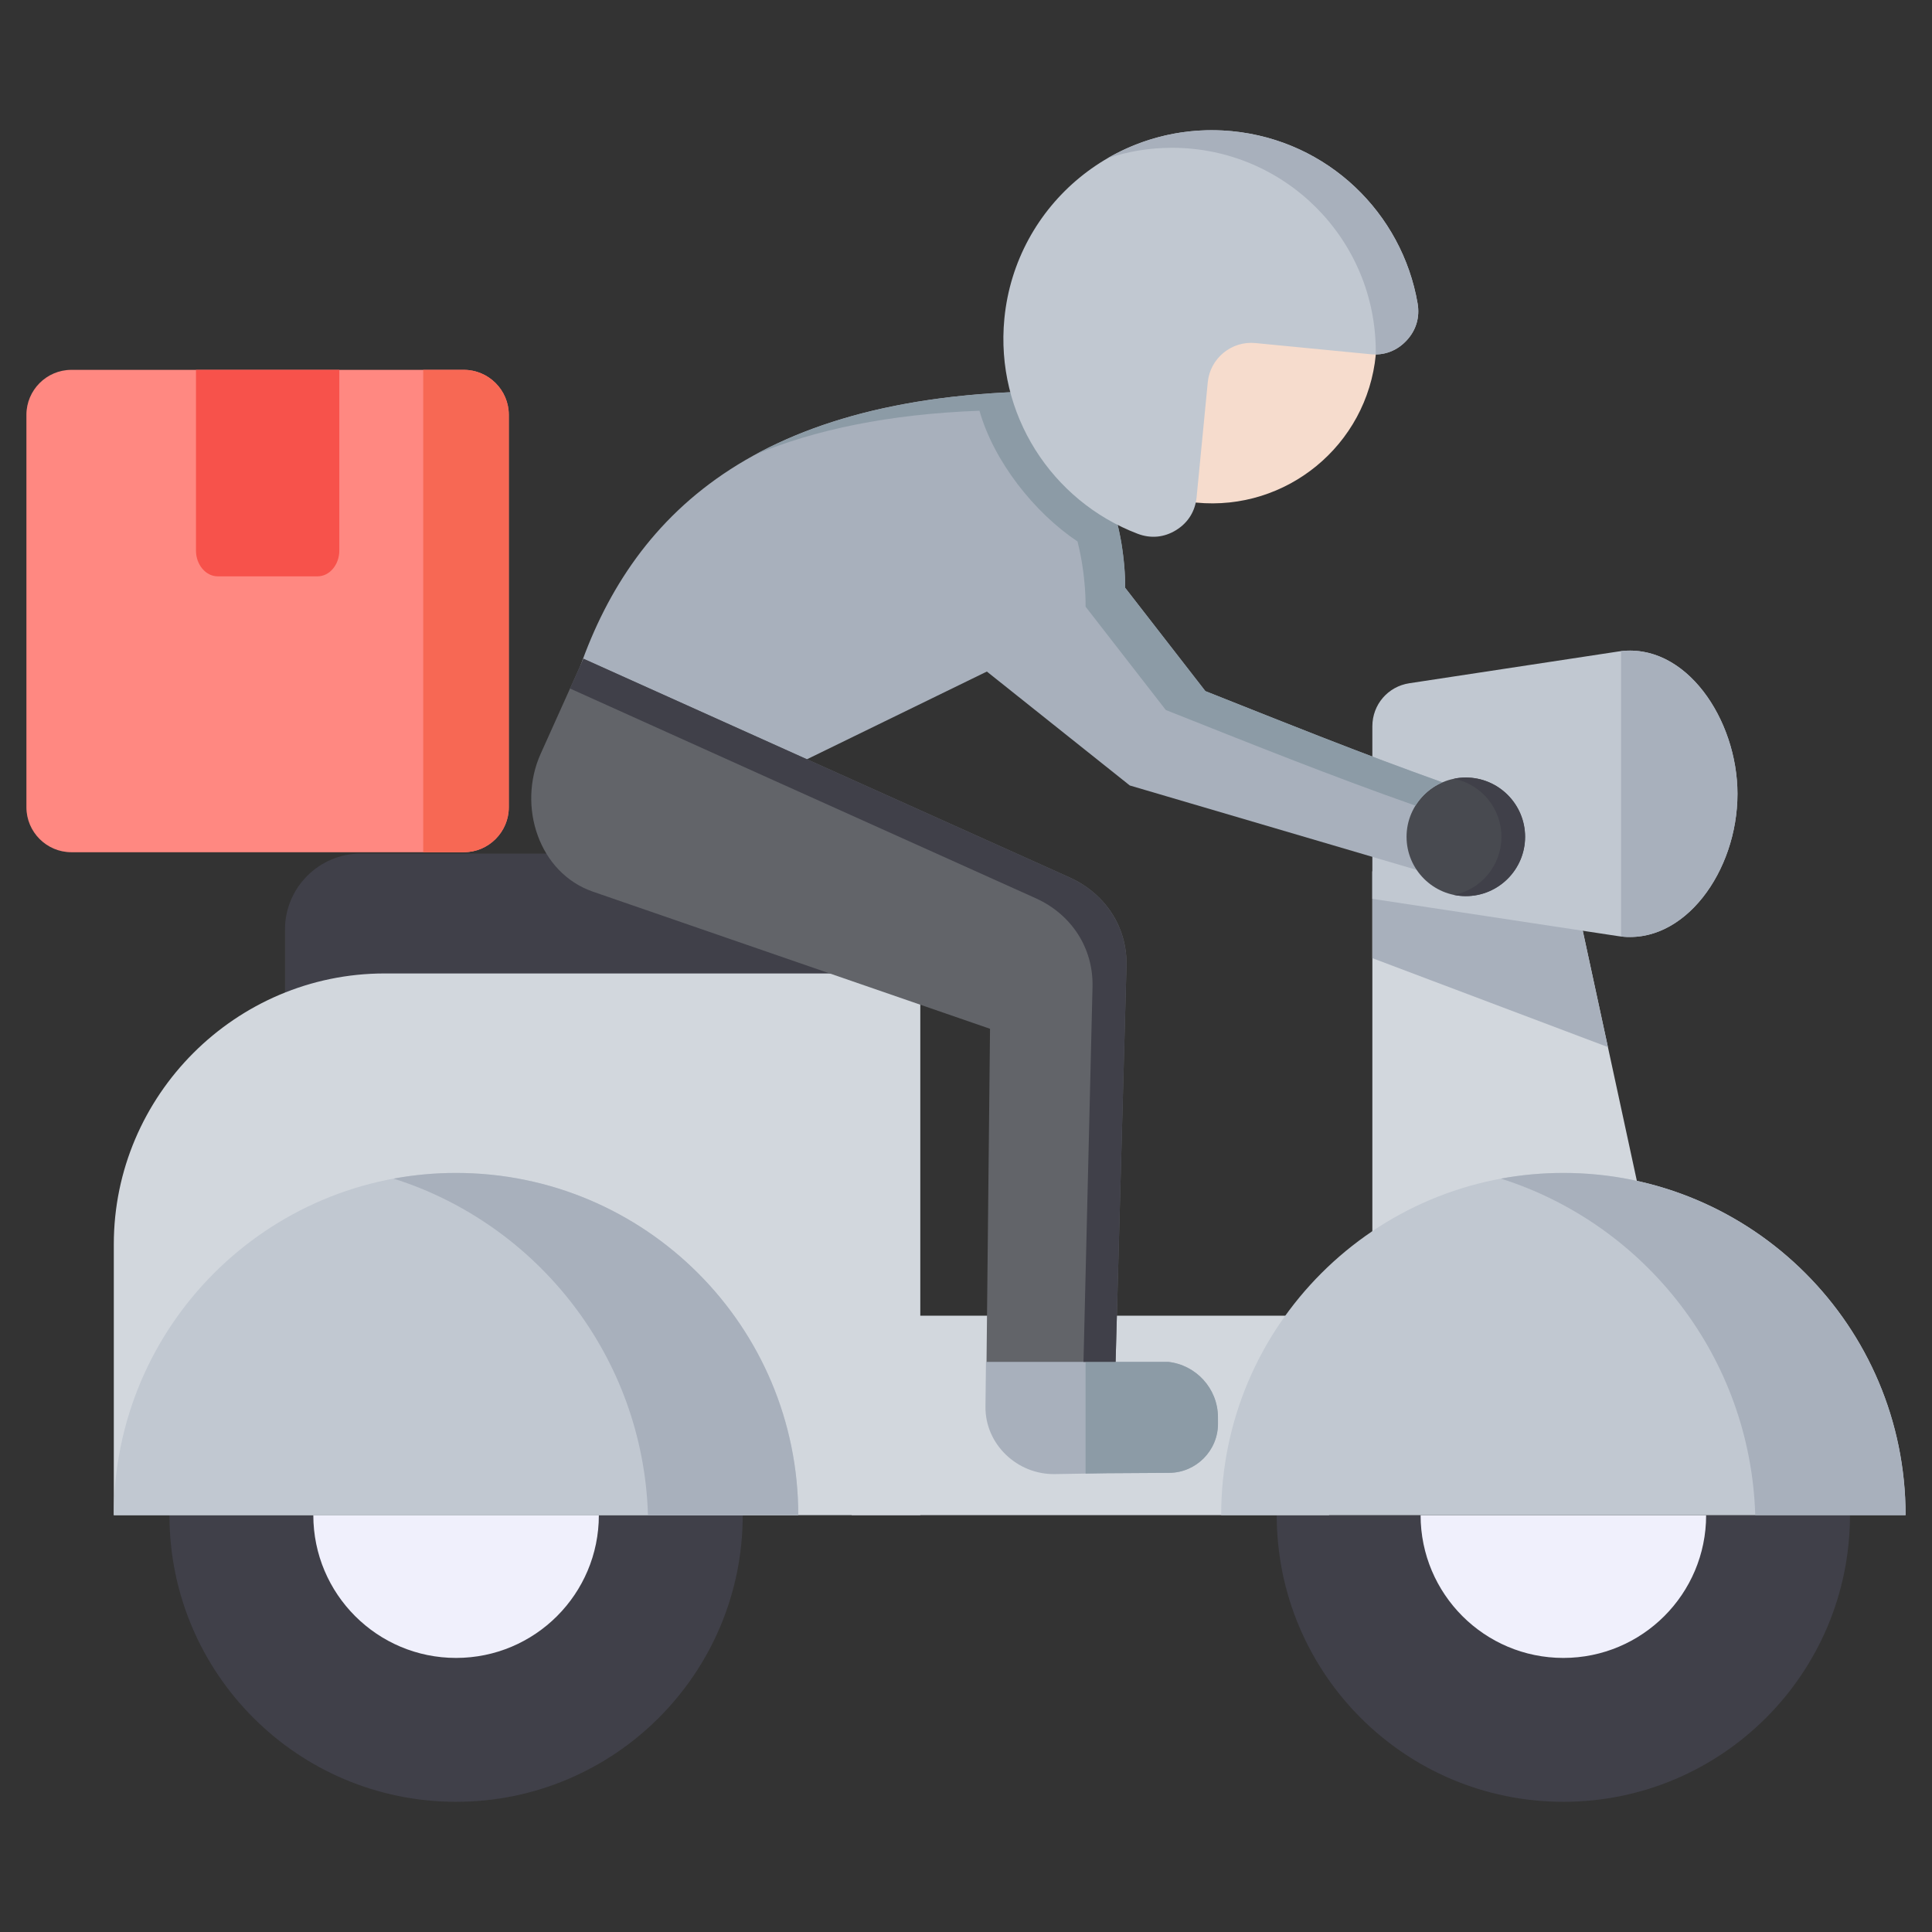 <svg width="64" height="64" viewBox="0 0 64 64" fill="none" xmlns="http://www.w3.org/2000/svg">
<rect x="0" y="0" width="64" height="64" fill="#333333" stroke="none"/>
<path fill-rule="evenodd" clip-rule="evenodd" d="M2.363 28.231H15.366C16.184 28.231 16.854 27.561 16.854 26.743V13.741C16.854 12.922 16.184 12.252 15.366 12.252H2.363C1.545 12.252 0.875 12.922 0.875 13.741V26.743C0.875 27.561 1.545 28.231 2.363 28.231Z" fill="#FF8881"/>
<path fill-rule="evenodd" clip-rule="evenodd" d="M14.02 28.231H15.366C16.185 28.231 16.855 27.561 16.855 26.743V13.741C16.855 12.922 16.185 12.252 15.366 12.252H14.02V28.231Z" fill="#F76854"/>
<path fill-rule="evenodd" clip-rule="evenodd" d="M11.24 18.237V12.252H6.492V18.237C6.492 18.708 6.817 19.092 7.214 19.092H10.519C10.916 19.093 11.24 18.708 11.24 18.237Z" fill="#F7524B"/>
<path fill-rule="evenodd" clip-rule="evenodd" d="M45.461 28.863H52.005L55.119 43.259H45.461V28.863Z" fill="#D2D7DD"/>
<path fill-rule="evenodd" clip-rule="evenodd" d="M45.461 28.863H52.005L53.264 34.686L45.461 31.74V28.863Z" fill="#A8B0BC"/>
<path fill-rule="evenodd" clip-rule="evenodd" d="M9.441 33.294H30.11C31.491 33.294 32.62 32.166 32.62 30.785C32.62 29.405 31.491 28.276 30.11 28.276H11.951C10.57 28.276 9.441 29.405 9.441 30.785V33.294Z" fill="#404049"/>
<path fill-rule="evenodd" clip-rule="evenodd" d="M24.604 50.191C24.604 55.435 20.352 59.687 15.108 59.687C9.864 59.687 5.613 55.435 5.613 50.191H24.604Z" fill="#404049"/>
<path fill-rule="evenodd" clip-rule="evenodd" d="M19.838 50.191C19.838 52.803 17.721 54.921 15.108 54.921C12.496 54.921 10.379 52.803 10.379 50.191H19.838Z" fill="#F0F0FC"/>
<path fill-rule="evenodd" clip-rule="evenodd" d="M61.283 50.191C61.283 55.435 57.032 59.687 51.788 59.687C46.544 59.687 42.293 55.435 42.293 50.191H61.283Z" fill="#404049"/>
<path fill-rule="evenodd" clip-rule="evenodd" d="M56.518 50.191C56.518 52.803 54.4 54.921 51.788 54.921C49.176 54.921 47.059 52.803 47.059 50.191H56.518Z" fill="#F0F0FC"/>
<path fill-rule="evenodd" clip-rule="evenodd" d="M3.77 50.191H30.486V32.247H12.741C7.807 32.247 3.77 36.284 3.77 41.219V50.191Z" fill="#D2D7DD"/>
<path fill-rule="evenodd" clip-rule="evenodd" d="M28.215 43.584H44.028V50.191H28.215V43.584Z" fill="#D2D7DD"/>
<path fill-rule="evenodd" clip-rule="evenodd" d="M53.606 21.582L46.688 22.633C45.977 22.74 45.461 23.341 45.461 24.06V29.775L53.606 31.011C55.761 31.338 57.555 28.89 57.555 26.297C57.555 23.823 55.823 21.246 53.606 21.582Z" fill="#C1C8D1"/>
<path fill-rule="evenodd" clip-rule="evenodd" d="M53.699 31.023C55.813 31.268 57.557 28.853 57.557 26.297C57.557 23.857 55.872 21.317 53.699 21.57V31.023Z" fill="#A8B0BC"/>
<path fill-rule="evenodd" clip-rule="evenodd" d="M15.106 38.855C21.367 38.855 26.442 43.93 26.442 50.191H3.77C3.77 43.93 8.845 38.855 15.106 38.855Z" fill="#C1C8D1"/>
<path fill-rule="evenodd" clip-rule="evenodd" d="M18.906 23.061L25.035 25.979L32.691 22.246L37.426 26.02L48.254 29.206L49.797 26.611C46.282 25.437 43.458 24.296 39.928 22.894L37.271 19.471C37.271 19.471 37.358 16.32 35.563 14.671C33.768 13.022 33.757 12.98 33.757 12.98C24.102 13.343 20.418 17.845 18.906 23.061Z" fill="#A8B0BC"/>
<path fill-rule="evenodd" clip-rule="evenodd" d="M48.558 29.685C49.639 29.685 50.522 28.803 50.522 27.721C50.522 26.639 49.639 25.757 48.558 25.757C47.476 25.757 46.594 26.639 46.594 27.721C46.594 28.803 47.476 29.685 48.558 29.685Z" fill="#484A50"/>
<path fill-rule="evenodd" clip-rule="evenodd" d="M19.643 29.538L32.796 34.08L32.674 45.694H36.94L37.316 32.003C37.352 30.708 36.61 29.596 35.429 29.064L19.327 21.821L17.91 24.971C17.131 26.703 17.847 28.918 19.643 29.538Z" fill="#626469"/>
<path fill-rule="evenodd" clip-rule="evenodd" d="M32.662 45.114L32.645 46.594C32.63 47.841 33.695 48.851 34.942 48.831L36.649 48.803L38.73 48.79C39.625 48.784 40.351 48.049 40.345 47.154L40.343 46.936C40.337 45.991 39.612 45.211 38.692 45.114H36.914H32.662Z" fill="#A8B0BC"/>
<path fill-rule="evenodd" clip-rule="evenodd" d="M35.961 48.814L36.652 48.803L38.733 48.79C39.628 48.784 40.354 48.049 40.348 47.154L40.347 46.936C40.341 45.991 39.615 45.211 38.696 45.114H36.918H35.961V48.814H35.961Z" fill="#8C9BA6"/>
<path fill-rule="evenodd" clip-rule="evenodd" d="M51.789 38.855C58.05 38.855 63.126 43.93 63.126 50.191H40.453C40.453 43.93 45.529 38.855 51.789 38.855Z" fill="#C1C8D1"/>
<path fill-rule="evenodd" clip-rule="evenodd" d="M15.107 38.855C21.368 38.855 26.444 43.93 26.444 50.191H21.465C21.306 44.954 17.814 40.555 13.039 39.043C13.71 38.92 14.401 38.855 15.107 38.855Z" fill="#A8B0BC"/>
<path fill-rule="evenodd" clip-rule="evenodd" d="M51.787 38.855C58.048 38.855 63.123 43.93 63.123 50.191H58.145C57.986 44.954 54.494 40.555 49.719 39.043C50.389 38.92 51.081 38.855 51.787 38.855Z" fill="#A8B0BC"/>
<path fill-rule="evenodd" clip-rule="evenodd" d="M48.555 25.757C49.639 25.757 50.519 26.636 50.519 27.721C50.519 28.805 49.639 29.685 48.555 29.685C48.421 29.685 48.29 29.671 48.164 29.646C49.062 29.465 49.737 28.672 49.737 27.721C49.737 26.77 49.062 25.977 48.164 25.796C48.29 25.77 48.421 25.757 48.555 25.757Z" fill="#404049"/>
<path fill-rule="evenodd" clip-rule="evenodd" d="M25.459 25.773L34.303 29.752C35.485 30.283 36.222 31.395 36.191 32.691L35.892 45.114H36.956L37.316 32.003C37.345 30.809 36.72 29.77 35.697 29.199C35.68 29.19 35.662 29.18 35.645 29.171H35.644C35.627 29.161 35.609 29.152 35.591 29.143C35.574 29.134 35.556 29.125 35.538 29.116C35.52 29.107 35.502 29.098 35.483 29.09C35.465 29.081 35.447 29.073 35.428 29.064L19.327 21.821L18.883 22.808L25.459 25.773Z" fill="#404049"/>
<path fill-rule="evenodd" clip-rule="evenodd" d="M25.031 15.053C26.998 14.236 29.431 13.719 32.446 13.606C32.922 15.28 34.253 16.973 35.694 17.937C35.988 19.102 35.961 20.097 35.961 20.097L38.618 23.519C41.362 24.609 44.1 25.709 46.887 26.688C47.098 26.347 47.411 26.075 47.783 25.916C45.139 24.975 42.538 23.929 39.931 22.894L37.273 19.471C37.273 19.471 37.3 18.519 37.025 17.387C36.8 16.46 36.374 15.413 35.565 14.671C33.77 13.022 33.759 12.98 33.759 12.98C33.662 12.984 33.566 12.988 33.471 12.993C29.887 13.16 27.141 13.907 25.031 15.053Z" fill="#8C9BA6"/>
<path fill-rule="evenodd" clip-rule="evenodd" d="M40.678 5.799C43.674 6.09 45.866 8.755 45.575 11.751C45.284 14.747 42.619 16.94 39.623 16.649C36.627 16.357 34.434 13.692 34.725 10.696L40.15 11.224L40.678 5.799Z" fill="#F6DCCD"/>
<path fill-rule="evenodd" clip-rule="evenodd" d="M40.818 4.346C43.988 4.655 46.448 7.059 46.961 10.053C47.039 10.512 46.912 10.94 46.595 11.28C46.278 11.621 45.861 11.779 45.398 11.734L41.586 11.364C40.795 11.287 40.086 11.87 40.009 12.661L39.639 16.472C39.593 16.935 39.358 17.314 38.962 17.56C38.566 17.805 38.122 17.848 37.687 17.682C34.847 16.602 32.963 13.725 33.271 10.555C33.641 6.757 37.02 3.977 40.818 4.346Z" fill="#C1C8D1"/>
<path fill-rule="evenodd" clip-rule="evenodd" d="M40.816 4.346C43.986 4.655 46.447 7.059 46.959 10.053C47.038 10.512 46.91 10.94 46.593 11.28C46.318 11.577 45.965 11.736 45.573 11.742C45.573 11.71 45.574 11.678 45.574 11.646C45.574 7.918 42.552 4.896 38.824 4.896C38.079 4.896 37.362 5.017 36.691 5.24C37.897 4.542 39.324 4.201 40.816 4.346Z" fill="#A8B0BC"/>
</svg>
